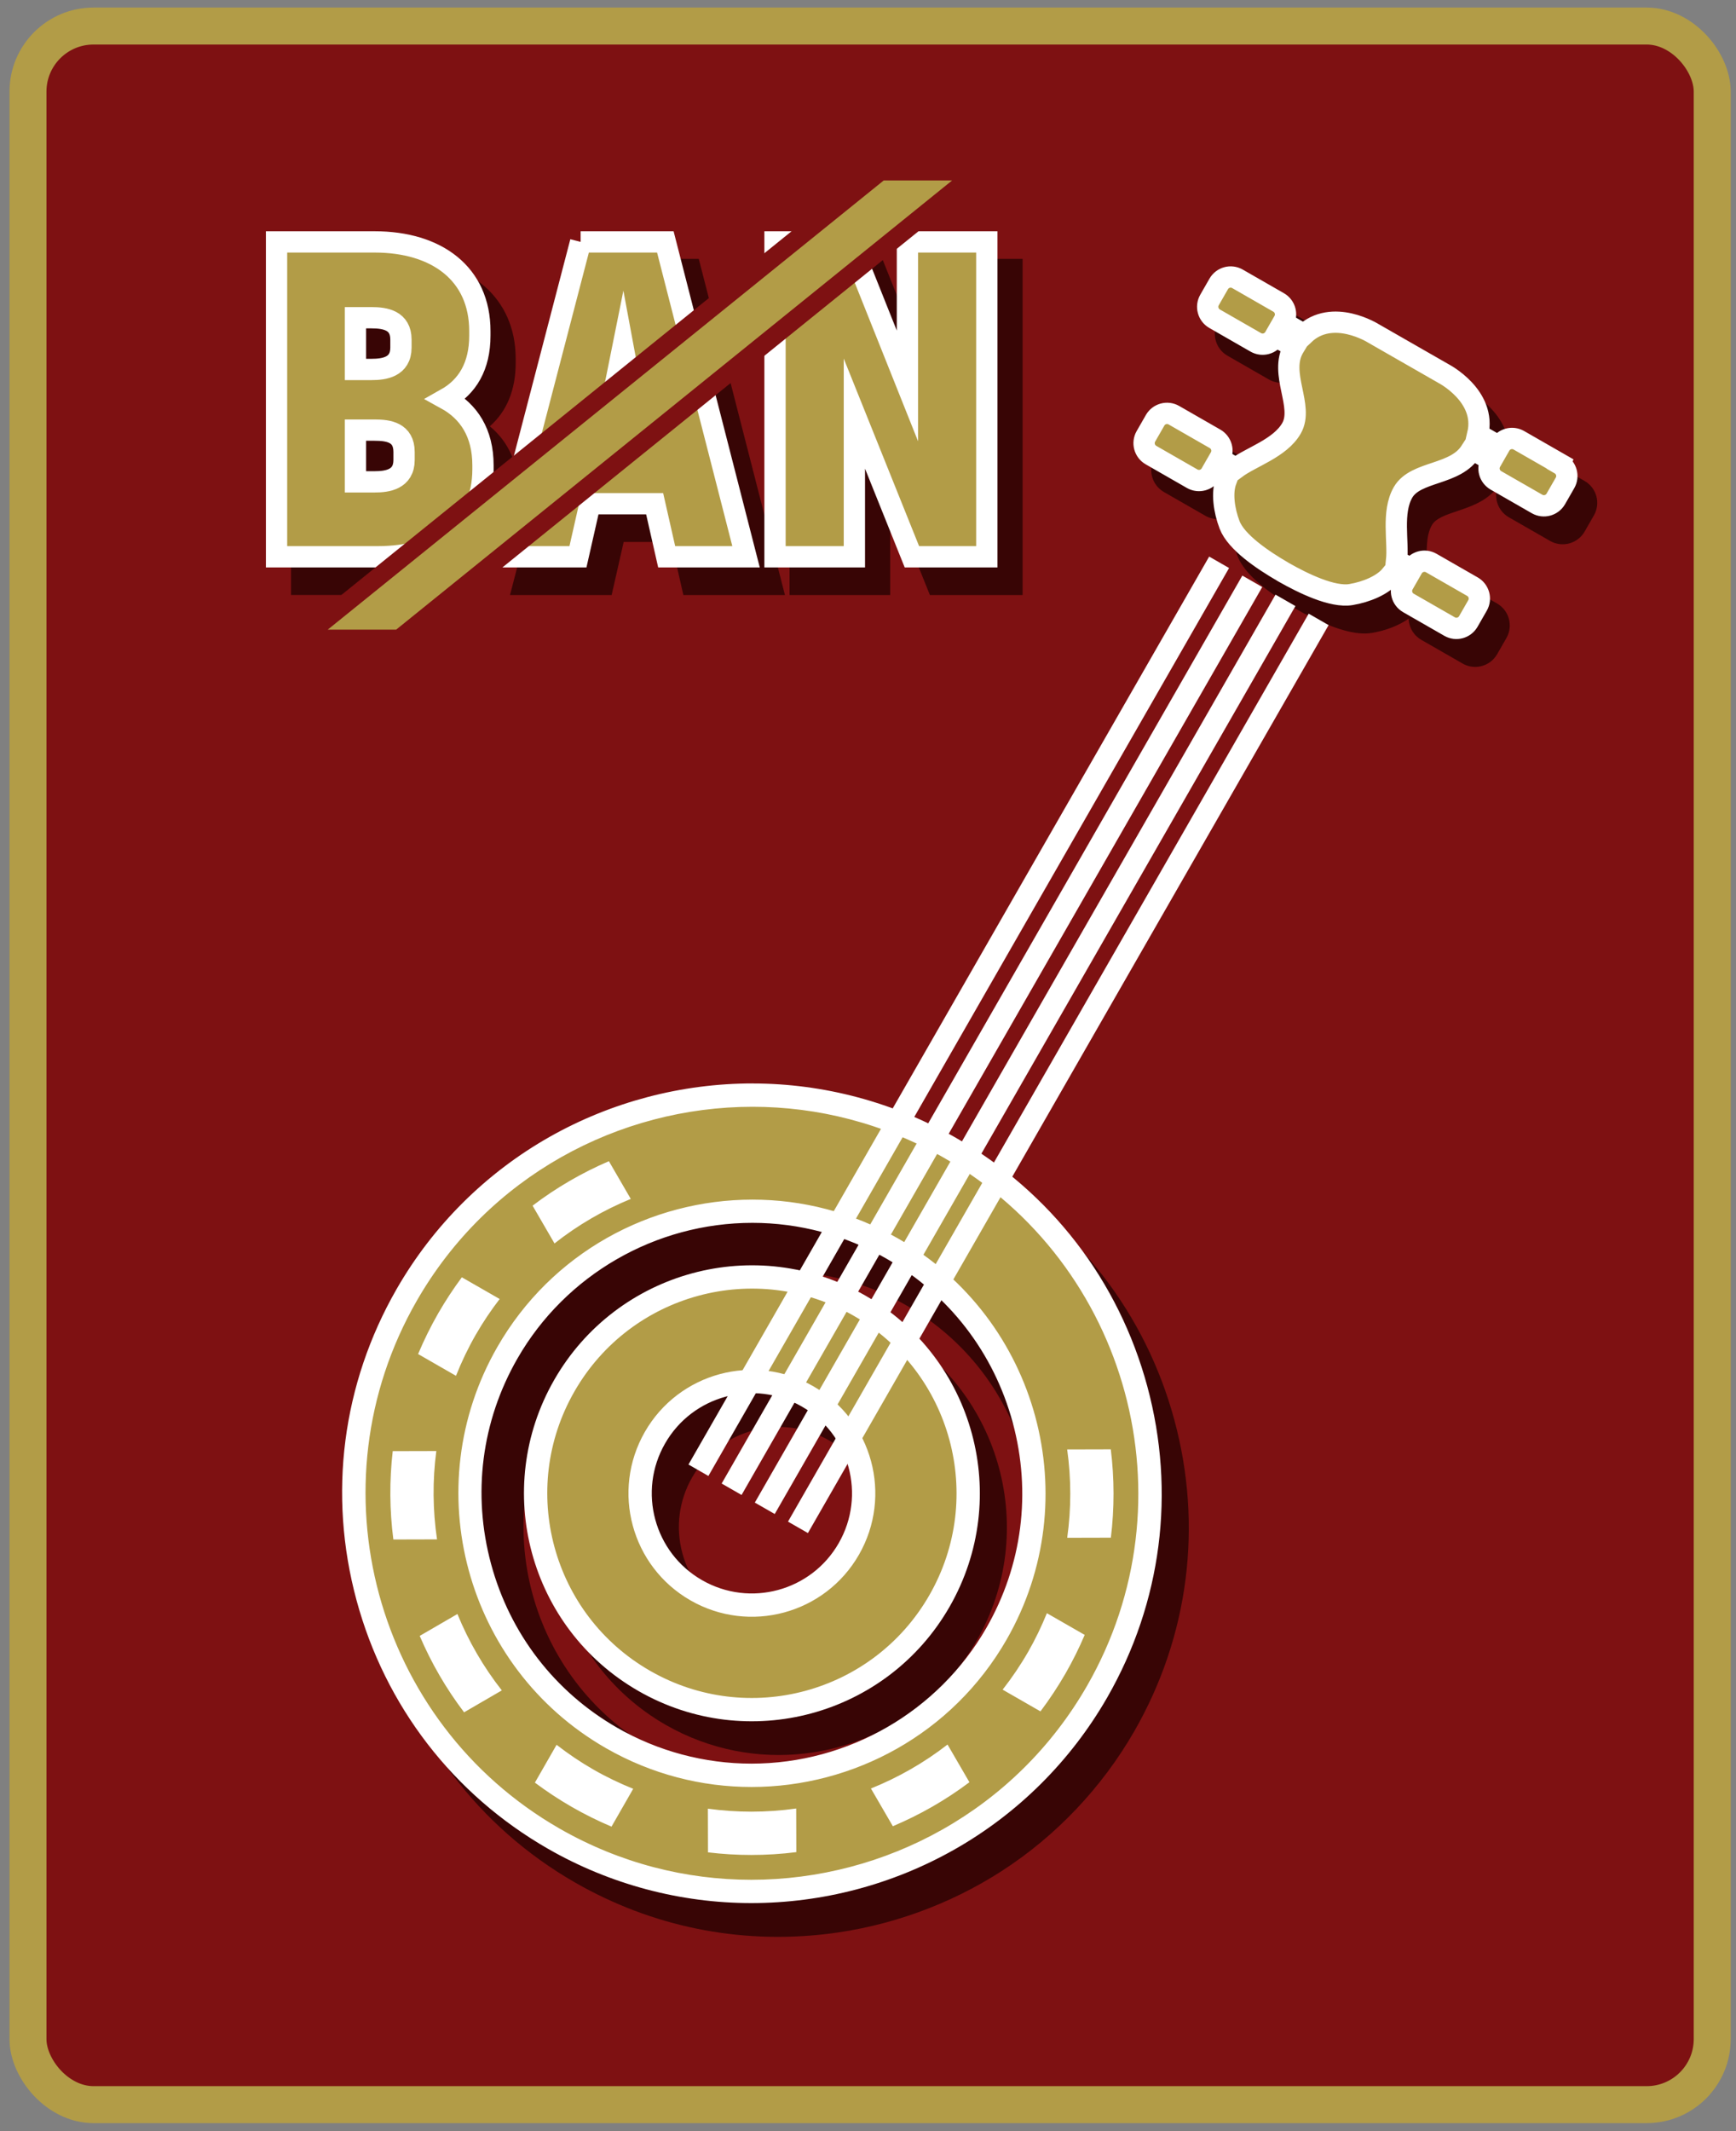 <?xml version="1.0" encoding="UTF-8"?>
<svg xmlns="http://www.w3.org/2000/svg" viewBox="0 0 467.23 573.4">
  <rect x="0" y="0" width="467.23" height="573.4" fill="#808080" stroke="none"/>
  <defs>
    <style>
      @keyframes shine {
        0% { opacity: .1; transform: translate(0, -1000px) }
        50% { opacity: .1; transform: translate(0, 1000px) }
        51% { opacity: 0; transform: translate(0, -1000px) }
        100% { opacity: 0; transform: translate(0, -1000px) }
      }
      #sheen-lines {
        transform: translate(0, -1000px);
        animation-name: shine;
        animation-duration: 4s;
        animation-iteration-count: infinite;
        animation-fill-mode: forwards;
        animation-delay: 1s;
        transform-origin: center;
        transform-box: fill-box;
      }
    </style>
      <clipPath id="clippath">
        <rect x="-38.46" y="67" width="545.28" height="439.3" rx="10.64" ry="10.64" transform="translate(520.83 52.47) rotate(90)" style="fill: none;"/>
      </clipPath>
  </defs>
  <g id="card">
    <rect x="7.53" y="7.01" width="453.3" height="559.28" rx="17.64" ry="17.64" style="fill: #7e1112; stroke: #b29c47; stroke-miterlimit: 10; stroke-width: 9.95px;"/>
  </g>
  <g id="jo">
    <g>
      <g>
        <path d="m139.63,132.63c0-7.59-2.68-13.71-7.8-17.93,4.57-4.01,6.96-9.8,6.96-16.99v-1.2c0-16.32-12.24-26.87-31.19-26.87h-29.27v90.45h30.1c19.24,0,31.19-10.11,31.19-26.38v-1.08Zm-27.81-31.68c0,1.34,0,3.01-5.05,3.01h-1.45v-8.19h1.45c5.05,0,5.05,1.53,5.05,3.01v2.16Zm.84,28.08v2.16c0,1.34,0,3.01-5.05,3.01h-2.29v-8.19h2.29c4.71,0,5.05,1.14,5.05,3.01Z" style="fill: #380505;"/>
        <path d="m160.83,69.65l-23.57,90.45h27.36l3.24-14.28h12.82l3.24,14.28h27.34l-23.19-90.45h-27.24Zm14.61,52.08h-2.29l1.19-5.92,1.1,5.92Z" style="fill: #380505;"/>
        <polygon points="248.14 69.65 248.14 96.37 237.47 69.65 212.5 69.65 212.5 160.1 239.59 160.1 239.59 133.53 250.27 160.1 275.23 160.1 275.23 69.65 248.14 69.65" style="fill: #380505;"/>
      </g>
      <g>
        <path d="m74.43,65.09h26.4c16.68,0,28.32,8.52,28.32,24v1.2c0,8.28-3.36,13.8-9.12,17.04,6.12,3.36,9.96,9.12,9.96,17.88v1.08c0,15.36-11.64,23.52-28.32,23.52h-27.24v-84.72Zm25.56,34.32c3.36,0,7.92-.6,7.92-5.88v-2.16c0-5.16-4.2-5.88-7.92-5.88h-4.32v13.92h4.32Zm.84,30.24c3.36,0,7.92-.6,7.92-5.88v-2.16c0-5.28-4.2-5.88-7.92-5.88h-5.16v13.92h5.16Z" style="fill: #b29c47; stroke: #fff; stroke-miterlimit: 10; stroke-width: 5.73px;"/>
        <path d="m156.27,65.09h22.8l21.72,84.72h-21.36l-3.24-14.28h-17.4l-3.24,14.28h-21.36l22.08-84.72Zm15.84,52.08l-4.44-23.88-4.8,23.88h9.24Z" style="fill: #b29c47; stroke: #fff; stroke-miterlimit: 10; stroke-width: 5.73px;"/>
        <path d="m208.59,65.09h20.16l15.48,38.76v-38.76h21.36v84.72h-20.16l-15.48-38.52v38.52h-21.36v-84.72Z" style="fill: #b29c47; stroke: #fff; stroke-miterlimit: 10; stroke-width: 5.73px;"/>
      </g>
      <g>
        <polygon points="81.22 171.89 236.97 46.09 263.25 46.09 107.5 171.89 81.22 171.89" style="fill: #b29c47;"/>
        <path d="m256.25,48.56l-149.62,120.85h-18.41L237.84,48.56h18.41m14-4.95h-34.16l-1.36,1.1-149.62,120.85-10.89,8.8h34.16l1.36-1.1,149.62-120.85,10.89-8.8h0Z" style="fill: #7e1112;"/>
      </g>
    </g>
    <g>
      <path d="m429.65,133.53c-.48-1.76-1.61-3.22-3.19-4.13l-11.1-6.37c-1.58-.91-3.42-1.14-5.17-.67-.84.23-1.61.6-2.28,1.1l-1.73-.99c.35-4.44-1.29-8.73-4.83-12.51-2.73-2.92-5.77-4.61-6.3-4.9l-18.71-10.74c-.52-.32-3.5-2.08-7.4-2.97-5.05-1.15-9.58-.4-13.24,2.14l-1.56-.9c.09-.84.03-1.69-.2-2.53-.48-1.76-1.61-3.22-3.19-4.13l-11.1-6.37c-1.58-.91-3.42-1.14-5.17-.67-1.76.48-3.22,1.61-4.13,3.19l-2.49,4.34c-1.87,3.26-.74,7.43,2.52,9.3l11.1,6.37c1.58.91,3.42,1.15,5.17.67.84-.23,1.61-.6,2.28-1.1l.44.25c-1.17,3.83-.36,7.72.37,11.22.66,3.21,1.24,5.98.19,7.8-1.63,2.83-5.28,4.77-8.81,6.65-1.25.66-2.46,1.31-3.57,1.98l-.52-.3c.09-.84.03-1.69-.2-2.53-.48-1.76-1.61-3.22-3.19-4.13l-11.1-6.37c-1.58-.91-3.41-1.14-5.17-.67-1.76.48-3.22,1.61-4.13,3.19l-2.49,4.34c-.91,1.58-1.14,3.42-.67,5.17.48,1.76,1.61,3.22,3.19,4.13l11.1,6.37c1.58.91,3.42,1.14,5.17.67.66-.18,1.29-.45,1.85-.81-.36,3.26.21,7.14,1.66,10.95,1.43,3.74,5.5,7.79,12.14,12.05l-.11.11,6.29,3.56.03-.03c7.61,4.05,13.61,5.73,17.76,5.05,3.86-.64,7.36-2.01,9.96-3.85.02.53.1,1.06.24,1.58.48,1.76,1.61,3.22,3.19,4.13l11.1,6.37c1.28.74,2.74,1.03,4.18.86.33-.04.66-.1.99-.19,1.76-.48,3.22-1.61,4.13-3.19l2.49-4.34c1.87-3.26.74-7.43-2.52-9.3l-11.1-6.37c-1.58-.91-3.41-1.14-5.17-.67-.84.23-1.61.6-2.28,1.1l-.19-.11c.02-1.3-.03-2.67-.09-4.08-.16-4-.33-8.13,1.3-10.97,1.05-1.82,3.73-2.72,6.83-3.77,3.4-1.14,7.16-2.41,9.88-5.34l.61.35c-.28,2.61.96,5.27,3.38,6.66l11.1,6.37c3.26,1.87,7.43.74,9.3-2.52l2.49-4.34c.91-1.58,1.14-3.42.67-5.17Z" style="fill: #380505;"/>
      <g>
        <path d="m240.2,357.7c-14.21-8.16-30.75-10.29-46.56-6.01-15.81,4.28-29.02,14.46-37.17,28.67-16.84,29.33-6.67,66.89,22.67,83.73,11.85,6.8,25.04,9.2,37.67,7.7,18.63-2.21,36.03-12.88,46.06-30.36,16.84-29.33,6.67-66.9-22.67-83.73Zm-7.16,66.61c-3.58,6.24-9.38,10.71-16.33,12.6-6.95,1.88-14.21.94-20.45-2.64-6.24-3.58-10.72-9.38-12.6-16.33-1.88-6.95-.94-14.21,2.64-20.45,4.41-7.68,12.05-12.37,20.23-13.34,5.55-.66,11.34.4,16.55,3.38,12.89,7.4,17.35,23.9,9.96,36.78Z" style="fill: #380505;"/>
        <path d="m316.07,382.07c-7.71-28.47-26-52.21-51.51-66.85-20.66-11.86-44.09-16.65-67.74-13.85-16.75,1.98-33.07,7.86-47.19,16.99-14.6,9.45-26.92,22.45-35.62,37.61-30.27,52.74-11.99,120.28,40.75,150.55,20.66,11.86,44.09,16.65,67.74,13.85,16.75-1.98,33.07-7.86,47.19-16.99,14.61-9.45,26.92-22.45,35.62-37.6,14.64-25.51,18.46-55.24,10.76-83.7Zm-46.75,63.04c-5.42,9.45-13.11,17.56-22.22,23.45-8.81,5.7-18.98,9.36-29.43,10.6-14.75,1.75-29.36-1.24-42.25-8.64-32.89-18.88-44.29-61-25.42-93.89,5.43-9.45,13.11-17.56,22.22-23.45,8.81-5.7,18.98-9.36,29.43-10.6,14.75-1.75,29.36,1.24,42.25,8.63,15.91,9.13,27.32,23.94,32.12,41.69s2.42,36.29-6.71,52.2Z" style="fill: #380505;"/>
      </g>
      <path d="m231.34,351.32c-27.88-16-63.45-6.37-79.45,21.51-16,27.88-6.37,63.45,21.51,79.45,27.88,16,63.45,6.37,79.45-21.51s6.37-63.45-21.51-79.45Zm-43.95,76.57c-14.41-8.27-19.38-26.65-11.11-41.06,8.27-14.41,26.65-19.38,41.06-11.11,14.41,8.27,19.38,26.65,11.11,41.06s-26.65,19.38-41.06,11.11Z" style="fill: #b29c47; stroke: #fff; stroke-miterlimit: 10; stroke-width: 6.27px;"/>
      <g>
        <path d="m202.2,508.93c-18.6,0-36.98-4.91-53.16-14.2-24.79-14.23-42.56-37.29-50.04-64.95s-3.78-56.54,10.45-81.32c19.04-33.18,54.72-53.79,93.11-53.79,18.6,0,36.98,4.91,53.16,14.2,51.24,29.41,69,95.03,39.59,146.27-19.04,33.18-54.72,53.79-93.1,53.79h0Zm-8.51-13.33c2.82.26,5.67.39,8.51.39,2.99,0,6-.14,8.99-.43v-5.39c-2.99.3-5.98.45-8.96.45h0c-2.85,0-5.71-.14-8.56-.41v5.4Zm-45.59-16.8c2.4,1.69,4.87,3.27,7.39,4.71,2.52,1.44,5.13,2.79,7.79,4l2.68-4.67c-2.71-1.21-5.33-2.54-7.81-3.97-2.49-1.43-4.95-3.02-7.37-4.74l-2.68,4.67Zm93.52,8.6c5.33-2.43,10.41-5.35,15.18-8.71l-2.71-4.66c-4.75,3.39-9.83,6.3-15.18,8.71l2.71,4.67Zm-39.11-161.49c-27.2,0-52.47,14.6-65.96,38.11-10.08,17.55-12.7,38.01-7.4,57.61,5.3,19.59,17.89,35.93,35.45,46.01,11.46,6.58,24.48,10.06,37.65,10.06,27.2,0,52.47-14.6,65.96-38.1,20.83-36.3,8.25-82.78-28.05-103.61-11.46-6.58-24.48-10.06-37.65-10.06Zm-85.53,115.57c2.46,5.32,5.41,10.39,8.79,15.13l4.67-2.71c-3.42-4.73-6.36-9.8-8.8-15.13l-4.67,2.71Zm162.19,14.89c1.76-2.48,3.4-5.05,4.91-7.68,1.38-2.41,2.67-4.91,3.85-7.47l-4.67-2.68c-1.18,2.61-2.46,5.12-3.82,7.49-1.49,2.6-3.15,5.16-4.94,7.66l4.68,2.68Zm-170.63-62.78c-.5,5.81-.45,11.68.13,17.5h5.4c-.62-5.85-.67-11.71-.14-17.51h-5.39Zm182.21-.46c.58,5.83.58,11.69.01,17.5h5.4c.54-5.82.53-11.69-.02-17.51h-5.39Zm-169.55-27.43c1.25-2.81,2.62-5.53,4.12-8.13,1.36-2.38,2.89-4.75,4.54-7.08l-4.68-2.68c-1.62,2.31-3.13,4.69-4.51,7.1-1.51,2.63-2.9,5.35-4.15,8.11l4.68,2.68Zm28.97-35.76c4.73-3.43,9.79-6.38,15.12-8.82l-2.71-4.66c-5.31,2.47-10.38,5.42-15.12,8.81l2.71,4.67Z" style="fill: #b29c47;"/>
        <path d="m202.55,297.8c17.55,0,35.32,4.44,51.6,13.78,49.74,28.55,66.99,92.25,38.44,141.99-19.21,33.46-54.32,52.22-90.39,52.22-17.55,0-35.32-4.44-51.6-13.78-49.74-28.55-66.99-92.25-38.44-141.99,19.21-33.46,54.32-52.22,90.39-52.22m-53.31,36.77c6.3-4.97,13.22-8.98,20.53-11.98l-5.89-10.15c-7.26,3.12-14.17,7.12-20.54,11.97l5.9,10.16m53.01,146.25c27.41,0,54.09-14.25,68.68-39.68,21.69-37.8,8.59-86.2-29.2-107.89-12.37-7.1-25.87-10.47-39.21-10.47-27.41,0-54.09,14.25-68.68,39.68-21.69,37.8-8.59,86.2,29.21,107.89,12.37,7.1,25.87,10.47,39.21,10.47m-79.53-110.64c1.49-3.75,3.25-7.45,5.32-11.05,1.95-3.39,4.11-6.59,6.43-9.61l-10.18-5.84c-2.27,3.06-4.39,6.28-6.34,9.66-2.06,3.59-3.87,7.27-5.43,10.99l10.18,5.85m164.52,43.59l11.75-.03c.97-7.94.95-15.93-.02-23.77l-11.74.03c1.1,7.83,1.12,15.83.01,23.77m-181.35.46l11.74-.03c-1.15-7.82-1.24-15.82-.19-23.77l-11.73.03c-.92,7.95-.85,15.93.17,23.77m174.16,46.25c2.43-3.23,4.69-6.64,6.76-10.23,1.94-3.38,3.65-6.84,5.15-10.35l-10.18-5.84c-1.44,3.53-3.1,7.01-5.05,10.4-2.07,3.6-4.37,6.99-6.86,10.17l10.18,5.85m-155.13.25l10.16-5.9c-4.96-6.31-8.96-13.23-11.95-20.55l-10.15,5.89c3.11,7.27,7.1,14.18,11.94,20.55m115.4,30.66c7.28-3.07,14.21-7.03,20.61-11.84l-5.89-10.14c-6.33,4.92-13.28,8.88-20.62,11.83l5.9,10.15m-75.72.11l5.84-10.18c-3.64-1.47-7.23-3.18-10.73-5.19-3.5-2.01-6.79-4.24-9.89-6.65l-5.84,10.18c3.14,2.35,6.46,4.54,9.95,6.55,3.49,2,7.05,3.76,10.67,5.29m37.64-4.03c-3.89,0-7.8-.27-11.7-.8l.03,11.75c3.88.47,7.76.7,11.63.7,4.07,0,8.12-.25,12.14-.76l-.03-11.74c-3.99.57-8.02.85-12.07.85m.32-195.94c-19.1,0-37.98,4.97-54.6,14.37-17.14,9.69-31.39,23.87-41.22,41-14.64,25.51-18.46,55.24-10.76,83.7,7.71,28.47,26,52.21,51.51,66.85,16.66,9.56,35.58,14.62,54.73,14.62s37.98-4.97,54.6-14.37c17.14-9.69,31.39-23.87,41.22-40.99,14.64-25.51,18.46-55.24,10.76-83.7-7.71-28.47-26-52.21-51.51-66.85-16.66-9.56-35.58-14.62-54.72-14.62h0Zm-.31,183.02c-12.62,0-25.1-3.33-36.09-9.64-16.83-9.66-28.9-25.32-33.98-44.11-5.08-18.79-2.57-38.4,7.09-55.23,12.93-22.53,37.17-36.53,63.25-36.53,12.62,0,25.1,3.33,36.09,9.64,16.83,9.66,28.9,25.32,33.98,44.11,5.08,18.79,2.57,38.4-7.09,55.23-12.93,22.53-37.17,36.53-63.25,36.53h0Z" style="fill: #fff;"/>
      </g>
      <g>
        <rect x="254.98" y="132.62" width="6.18" height="281.64" transform="translate(170.25 -92.15) rotate(29.84)" style="fill: #fff;"/>
        <rect x="263.91" y="137.74" width="6.18" height="281.64" transform="translate(173.98 -95.92) rotate(29.84)" style="fill: #fff;"/>
        <rect x="272.84" y="142.86" width="6.18" height="281.64" transform="translate(177.71 -99.68) rotate(29.84)" style="fill: #fff;"/>
        <rect x="281.77" y="147.98" width="6.18" height="281.64" transform="translate(181.44 -103.44) rotate(29.84)" style="fill: #fff;"/>
      </g>
      <path d="m419.88,124.83l-11.1-6.37c-1.76-1.01-4.01-.4-5.03,1.36l-.2.35-5.82-3.34c2.43-10.3-9.22-16.31-9.22-16.31l-7.92-4.54-2.97-1.7-7.92-4.54s-11.07-7.03-18.74.27l-5.65-3.24.2-.35c1.01-1.76.4-4.01-1.36-5.03l-11.1-6.37c-1.76-1.01-4.01-.4-5.03,1.36l-2.49,4.34c-1.01,1.76-.4,4.01,1.36,5.03l11.1,6.37c1.76,1.01,4.01.4,5.03-1.36l.2-.35,5.12,2.94c-.06.1-.12.18-.18.28-3.98,6.93,2.85,15.67-.56,21.61-3.08,5.37-10.84,7.68-14.98,10.76l-4.43-2.54.2-.35c1.01-1.76.4-4.01-1.36-5.03l-11.1-6.37c-1.76-1.01-4.01-.4-5.03,1.36l-2.49,4.34c-1.01,1.76-.4,4.01,1.36,5.03l11.1,6.37c1.76,1.01,4.01.4,5.03-1.36l.2-.35,3.89,2.23c-1.2,3.24-.57,7.93.94,11.89,1.79,4.69,9.02,9.53,14.27,12.58h0c.05.03.11.06.17.1.05.03.11.06.16.1h0c5.28,3,13.11,6.8,18.06,5.98,4.18-.7,8.54-2.51,10.74-5.18l3.56,2.04-.2.35c-1.01,1.76-.4,4.01,1.36,5.03l11.1,6.37c1.76,1.01,4.01.4,5.03-1.36l2.49-4.34c1.01-1.76.4-4.01-1.36-5.03l-11.1-6.37c-1.76-1.01-4.01-.4-5.03,1.36l-.2.35-4.1-2.35c.57-5.12-1.35-12.99,1.73-18.36,3.41-5.94,14.4-4.46,18.38-11.38.06-.1.1-.2.16-.29l5.29,3.04-.2.35c-1.01,1.76-.4,4.01,1.36,5.03l11.1,6.37c1.76,1.01,4.01.4,5.03-1.36l2.49-4.34c1.01-1.76.4-4.01-1.36-5.03Z" style="fill: #b29c47; stroke: #fff; stroke-miterlimit: 10; stroke-width: 5.73px;"/>
    </g>

    <g id="sheen">
      <g style="clip-path: url(#clippath);">
        <g id="sheen-lines" style="opacity: .1;">
          <polygon points="502.59 287.6 -41.22 476.89 -41.22 368.47 502.59 179.17 502.59 287.6" style="fill: #fff;"/>
          <polygon points="502.59 150.37 -41.22 339.67 -41.22 277.39 502.59 88.09 502.59 150.37" style="fill: #fff;"/>
        </g>
      </g>
    </g>
  </g>
</svg>